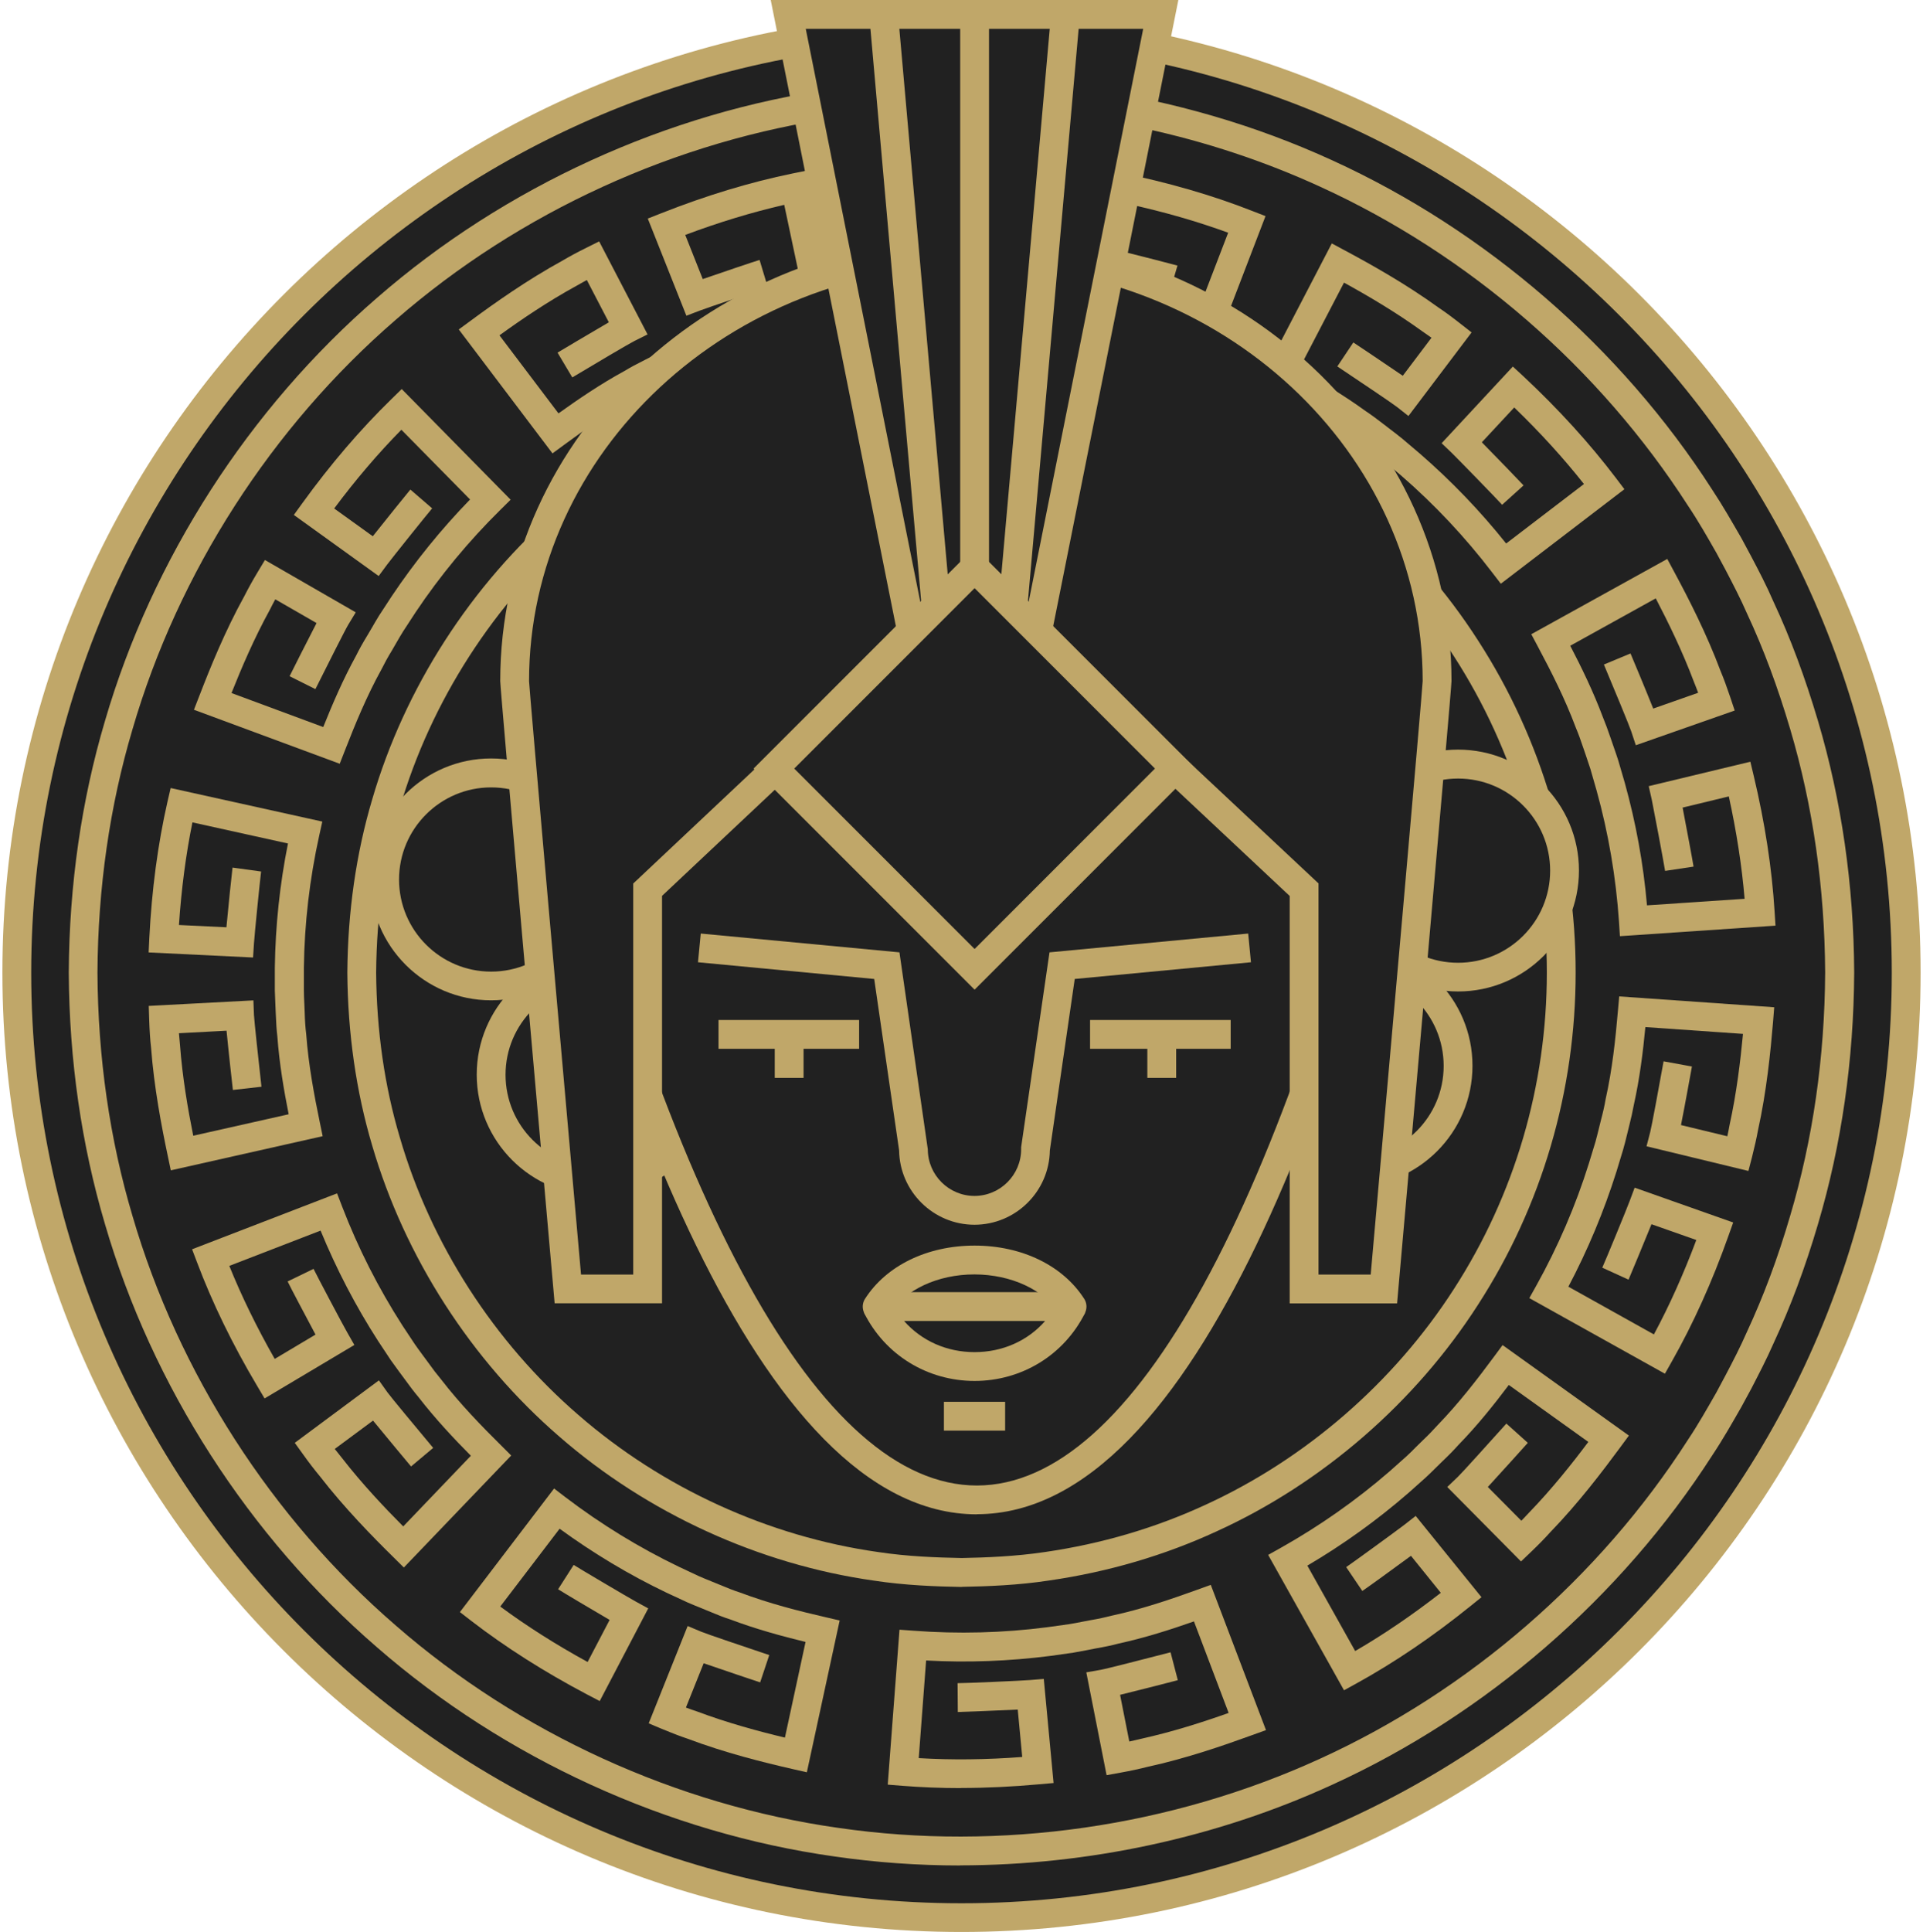 <svg width="228" height="229" viewBox="0 0 228 229" fill="none" xmlns="http://www.w3.org/2000/svg">
<path d="M113.998 227.295C175.858 227.295 226.005 177.148 226.005 115.288C226.005 53.428 175.858 3.281 113.998 3.281C52.139 3.281 1.991 53.428 1.991 115.288C1.991 177.148 52.139 227.295 113.998 227.295Z" fill="#212121"/>
<path d="M114 229C51.294 229 0.285 177.991 0.285 115.285C0.285 52.58 51.308 1.57 114 1.57C176.692 1.57 227.715 52.58 227.715 115.285C227.715 177.991 176.706 229 114 229ZM114 5C53.18 5 3.701 54.479 3.701 115.299C3.701 176.119 53.18 225.598 114 225.598C174.82 225.598 224.299 176.119 224.299 115.299C224.299 54.479 174.82 4.986 114 4.986V5Z" fill="#C0A769"/>
<path d="M113.82 221.118C108.833 221.118 103.859 220.763 98.953 220.052C79.126 217.265 59.846 208.451 44.692 195.252C29.497 182.12 18.047 164.302 12.444 145.09C9.657 135.688 8.208 125.659 8.154 115.288C8.208 104.889 9.657 94.859 12.444 85.458C18.047 66.26 29.497 48.455 44.692 35.31C59.832 22.124 79.113 13.31 98.953 10.523C118.767 7.639 139.728 10.646 157.97 19.008C176.171 27.316 192.172 41.172 203.008 58.047C204.251 59.919 205.385 61.914 206.492 63.827L207.613 65.918C208.528 67.653 209.471 69.457 210.277 71.329C212.286 75.633 214.008 80.266 215.552 85.458C218.339 94.859 219.788 104.889 219.842 115.26C219.788 125.659 218.339 135.688 215.552 145.09C214.021 150.282 212.286 154.914 210.264 159.26C209.471 161.077 208.528 162.881 207.626 164.63L206.492 166.72C205.399 168.633 204.265 170.628 203.008 172.514C192.186 189.362 176.185 203.232 157.97 211.54C144.251 217.839 128.988 221.091 113.82 221.105V221.118ZM113.82 12.873C108.997 12.873 104.187 13.214 99.432 13.911C80.233 16.617 61.581 25.13 46.919 37.906C32.203 50.628 21.121 67.858 15.71 86.442C13.004 95.543 11.611 105.258 11.556 115.301C11.611 125.331 13.004 135.046 15.71 144.133C21.135 162.717 32.217 179.961 46.919 192.669C61.581 205.445 80.233 213.958 99.418 216.664C118.603 219.451 138.881 216.541 156.535 208.451C174.162 200.417 189.644 186.998 200.125 170.669C201.341 168.852 202.434 166.912 203.5 165.053L204.566 163.058C205.454 161.378 206.356 159.628 207.121 157.879C209.088 153.643 210.769 149.175 212.245 144.133C214.95 135.033 216.344 125.331 216.399 115.274C216.344 105.244 214.95 95.529 212.259 86.442C210.769 81.413 209.102 76.932 207.148 72.75C206.369 70.96 205.454 69.211 204.579 67.531L203.513 65.549C202.448 63.677 201.341 61.737 200.138 59.947C189.63 43.59 174.149 30.172 156.535 22.137C143.253 16.043 128.482 12.887 113.807 12.887L113.82 12.873Z" fill="#C0A769"/>
<path d="M65.504 53.74L54.395 39.051L55.788 38.026C58.658 35.908 62.498 33.189 66.665 30.907C67.472 30.429 68.428 29.91 69.535 29.363L71.038 28.612L76.777 39.639L75.219 40.418C74.632 40.705 70.382 43.219 67.854 44.736L66.105 41.798C66.611 41.497 70.082 39.42 72.186 38.204L69.576 33.189C69.152 33.422 68.742 33.654 68.36 33.872C64.957 35.731 61.787 37.89 59.218 39.748L66.215 48.999C68.565 47.318 71.229 45.501 74.044 43.97C74.714 43.56 75.506 43.137 76.463 42.659L77.351 42.208C77.856 41.948 78.376 41.675 78.881 41.429L81.368 40.308C85.891 38.327 90.592 36.756 95.388 35.635L92.983 24.28C89.184 25.154 85.249 26.343 81.245 27.846L83.322 33.08C85.577 32.301 89.362 31.017 90.059 30.812L91.043 34.077C90.182 34.337 83.814 36.496 82.953 36.824L81.382 37.425L76.804 25.906L78.403 25.277C83.719 23.173 88.966 21.588 93.967 20.563L95.634 20.222L99.46 38.231L97.793 38.587C92.655 39.68 87.599 41.306 82.789 43.41L80.357 44.503C79.906 44.722 79.428 44.968 78.95 45.214L78.02 45.692C77.132 46.129 76.422 46.512 75.766 46.908C72.514 48.685 69.453 50.83 66.898 52.716L65.545 53.713L65.504 53.74Z" fill="#C0A769"/>
<path d="M143.432 42.833L141.833 42.218C136.927 40.333 131.803 38.953 126.625 38.092L123.987 37.682C123.482 37.614 122.949 37.559 122.402 37.504L121.377 37.395C120.394 37.286 119.587 37.217 118.822 37.19C115.133 36.903 111.389 37.053 108.219 37.231L106.538 37.327L105.226 18.948L106.948 18.852C110.514 18.647 115.201 18.456 119.943 18.811C120.872 18.852 121.965 18.934 123.195 19.071L124.862 19.262L123.673 31.629L121.938 31.424C121.282 31.342 116.363 31.15 113.411 31.027L113.534 27.611C114.122 27.639 118.153 27.789 120.599 27.912L121.145 22.296C120.653 22.255 120.202 22.227 119.751 22.214C115.884 21.927 112.045 22.009 108.874 22.159L109.708 33.733C112.591 33.596 115.816 33.542 119.013 33.788C119.792 33.815 120.694 33.883 121.76 34.006L122.73 34.102C123.304 34.157 123.878 34.211 124.452 34.293L127.144 34.703C132.022 35.509 136.818 36.753 141.45 38.42L145.618 27.584C141.956 26.245 138.007 25.111 133.826 24.195L132.719 29.716C135.042 30.29 138.909 31.287 139.606 31.478L138.649 34.758C137.788 34.498 131.284 32.858 130.369 32.653L128.729 32.298L131.161 20.137L132.842 20.478C138.444 21.613 143.705 23.129 148.46 25.001L150.045 25.616L143.445 42.806L143.432 42.833Z" fill="#C0A769"/>
<path d="M177.935 69.178L176.896 67.825C173.713 63.658 170.078 59.791 166.102 56.347L164.066 54.626C163.669 54.311 163.246 53.983 162.808 53.655L161.989 53.027C161.196 52.412 160.554 51.934 159.925 51.51C156.933 49.337 153.817 47.575 150.879 45.99L149.404 45.197L157.903 28.855L159.433 29.674C162.576 31.355 166.675 33.651 170.529 36.438C171.308 36.958 172.182 37.6 173.152 38.365L174.478 39.403L166.99 49.31L165.623 48.231C165.104 47.821 161.018 45.074 158.559 43.434L160.458 40.592C160.95 40.92 164.312 43.161 166.32 44.541L169.723 40.032C169.326 39.745 168.944 39.485 168.589 39.239C165.446 36.971 162.139 35.031 159.351 33.5L153.995 43.79C156.591 45.224 159.297 46.823 161.893 48.709C162.535 49.133 163.259 49.665 164.12 50.335L164.899 50.936C165.364 51.291 165.815 51.633 166.266 52.002L168.343 53.765C172.073 57.003 175.516 60.583 178.577 64.423L187.801 57.372C185.382 54.311 182.608 51.264 179.534 48.299L175.694 52.426C177.375 54.134 180.149 57.003 180.64 57.536L178.099 59.832C177.498 59.162 172.811 54.352 172.141 53.696L170.925 52.535L179.37 43.448L180.627 44.609C184.808 48.518 188.484 52.562 191.572 56.634L192.597 57.987L177.962 69.178H177.935Z" fill="#C0A769"/>
<path d="M192.064 110.962L191.955 109.254C191.599 104.007 190.711 98.787 189.304 93.717L188.566 91.148C188.416 90.67 188.238 90.151 188.06 89.632L187.732 88.675C187.418 87.732 187.145 86.981 186.844 86.27C185.546 82.799 183.92 79.616 182.349 76.664L181.556 75.175L197.68 66.252L198.5 67.782C200.194 70.925 202.34 75.106 204.007 79.561C204.376 80.436 204.745 81.447 205.141 82.622L205.674 84.221L193.95 88.334L193.403 86.68C193.198 86.052 191.313 81.501 190.165 78.769L193.321 77.457C193.553 78.003 195.111 81.72 196.013 83.988L201.342 82.116C201.178 81.665 201.001 81.228 200.837 80.818C199.47 77.183 197.789 73.754 196.314 70.925L186.175 76.541C187.514 79.11 188.921 82.007 190.042 84.999C190.342 85.724 190.657 86.571 190.998 87.582L191.313 88.498C191.504 89.044 191.695 89.591 191.873 90.151L192.638 92.775C193.963 97.53 194.852 102.408 195.275 107.313L206.849 106.535C206.521 102.64 205.892 98.582 204.977 94.401L199.498 95.726C199.948 98.076 200.686 101.998 200.796 102.722L197.421 103.228C197.284 102.326 196.04 95.726 195.849 94.824L195.48 93.184L207.532 90.288L207.928 91.955C209.254 97.516 210.087 102.927 210.402 108.024L210.511 109.718L192.132 110.962H192.064Z" fill="#C0A769"/>
<path d="M197.406 162.831L181.323 153.867L182.157 152.378C184.712 147.786 186.816 142.922 188.388 137.893L189.167 135.338C189.303 134.86 189.426 134.327 189.563 133.794L189.809 132.797C190.068 131.826 190.246 131.034 190.369 130.296C191.175 126.689 191.544 123.122 191.831 119.788L191.981 118.107L210.36 119.392L210.223 121.114C209.923 124.666 209.458 129.353 208.433 133.985C208.269 134.901 208.023 135.967 207.723 137.169L207.299 138.795L195.22 135.871L195.657 134.19C195.821 133.562 196.723 128.711 197.242 125.8L200.604 126.415C200.494 127.003 199.784 130.966 199.306 133.357L204.799 134.682C204.908 134.204 204.99 133.753 205.072 133.316C205.905 129.531 206.356 125.718 206.657 122.548L195.083 121.742C194.81 124.625 194.414 127.823 193.717 130.952C193.58 131.703 193.389 132.578 193.116 133.644L192.883 134.587C192.747 135.147 192.61 135.707 192.446 136.267L191.654 138.877C190.164 143.592 188.251 148.169 185.955 152.514L196.094 158.171C197.939 154.742 199.62 150.984 201.123 146.98L195.808 145.108C194.906 147.322 193.375 151.025 193.088 151.681L189.973 150.26C190.342 149.454 192.897 143.25 193.225 142.348L193.812 140.777L205.496 144.903L204.922 146.516C203.009 151.913 200.754 156.901 198.24 161.342L197.406 162.817V162.831Z" fill="#C0A769"/>
<path d="M159.364 200.373L150.359 184.304L151.849 183.47C156.426 180.901 160.772 177.854 164.748 174.411L166.743 172.634C167.112 172.293 167.508 171.91 167.891 171.514L168.615 170.803C169.339 170.12 169.899 169.533 170.405 168.972C172.974 166.321 175.16 163.479 177.155 160.787L178.153 159.435L193.129 170.161L192.104 171.555C189.986 174.424 187.144 178.168 183.837 181.585C183.209 182.281 182.457 183.06 181.555 183.921L180.339 185.083L171.594 176.255L172.851 175.053C173.329 174.602 176.622 170.94 178.604 168.74L181.145 171.022C180.749 171.459 178.057 174.465 176.404 176.255L180.38 180.259C180.722 179.904 181.036 179.576 181.337 179.248C184.028 176.46 186.42 173.454 188.319 170.913L178.891 164.162C177.101 166.54 175.147 168.986 172.906 171.282C172.386 171.869 171.758 172.511 170.979 173.249L170.296 173.919C169.886 174.329 169.462 174.739 169.039 175.135L167.003 176.952C163.272 180.191 159.241 183.088 155.005 185.575L160.676 195.7C164.051 193.746 167.454 191.423 170.829 188.799L167.29 184.413C165.363 185.834 162.138 188.171 161.523 188.581L159.61 185.752C160.362 185.247 165.786 181.298 166.524 180.724L167.85 179.685L175.652 189.319L174.313 190.398C169.858 193.992 165.322 197.066 160.854 199.526L159.364 200.346V200.373Z" fill="#C0A769"/>
<path d="M113.945 211.946C111.54 211.946 109.203 211.85 106.949 211.673L105.254 211.536L106.648 193.171L108.356 193.294C113.603 193.69 118.905 193.554 124.111 192.884L126.762 192.515C127.254 192.433 127.787 192.337 128.32 192.228L129.331 192.037C130.288 191.873 131.094 191.695 131.832 191.504C135.439 190.725 138.828 189.564 141.971 188.429L143.556 187.855L150.101 205.073L148.475 205.66C145.127 206.876 140.686 208.42 136.04 209.432C135.138 209.664 134.073 209.896 132.856 210.115L131.203 210.415L128.798 198.227L130.506 197.926C131.148 197.817 135.931 196.587 138.787 195.849L139.648 199.156C139.074 199.306 135.166 200.317 132.802 200.891L133.895 206.425C134.373 206.316 134.824 206.22 135.248 206.111C139.046 205.278 142.681 204.102 145.674 203.037L141.561 192.187C138.759 193.171 135.767 194.127 132.638 194.811C131.886 195.016 130.971 195.207 129.946 195.385L128.976 195.576C128.416 195.685 127.842 195.794 127.281 195.89L124.576 196.273C119.67 196.901 114.724 197.093 109.805 196.819L108.93 208.393C112.824 208.625 116.937 208.584 121.201 208.256L120.668 202.64C118.277 202.75 114.287 202.914 113.562 202.927L113.535 199.511C114.437 199.511 121.146 199.224 122.075 199.142L123.756 199.006L124.917 211.345L123.209 211.495C120.039 211.782 116.951 211.932 113.945 211.932V211.946Z" fill="#C0A769"/>
<path d="M95.674 210.075L93.993 209.693C90.522 208.9 85.958 207.766 81.504 206.085C80.602 205.785 79.577 205.388 78.457 204.924L76.913 204.268L81.531 192.735L83.13 193.405C83.731 193.664 88.404 195.236 91.206 196.179L90.126 199.417C89.566 199.226 85.74 197.955 83.43 197.149L81.326 202.396C81.777 202.574 82.214 202.724 82.638 202.861C86.273 204.227 89.976 205.224 93.064 205.962L95.51 194.621C92.695 193.938 89.593 193.09 86.587 191.956C85.849 191.724 85.016 191.396 84.018 190.973L83.089 190.59C82.556 190.371 82.023 190.166 81.504 189.934L79.031 188.786C74.576 186.655 70.326 184.099 66.35 181.202L59.313 190.426C62.456 192.749 65.926 194.949 69.67 196.999L72.28 192.011C70.217 190.809 66.787 188.773 66.172 188.376L68.017 185.493C68.796 185.985 74.576 189.401 75.382 189.838L76.858 190.645L71.105 201.631L69.588 200.838C64.533 198.174 59.914 195.236 55.869 192.12L54.53 191.082L65.694 176.434L67.047 177.472C71.228 180.656 75.751 183.43 80.493 185.712L82.911 186.846C83.362 187.051 83.868 187.242 84.36 187.447L85.33 187.843C86.245 188.226 86.997 188.527 87.721 188.759C91.192 190.071 94.813 190.986 97.915 191.697L99.555 192.079L95.66 210.089L95.674 210.075Z" fill="#C0A769"/>
<path d="M47.89 185.807L46.66 184.591C44.118 182.09 40.825 178.729 37.915 174.971C37.313 174.247 36.644 173.386 35.933 172.388L34.95 171.022L44.925 163.616L45.936 165.037C46.318 165.57 49.475 169.369 51.36 171.623L48.737 173.823C48.354 173.372 45.772 170.27 44.228 168.385L39.691 171.746C39.992 172.129 40.279 172.498 40.552 172.826C42.929 175.886 45.567 178.674 47.808 180.929L55.829 172.552C53.793 170.503 51.593 168.152 49.625 165.611C49.12 165.01 48.573 164.299 47.944 163.424L47.357 162.632C47.015 162.167 46.674 161.703 46.346 161.238L44.843 158.97C42.164 154.816 39.882 150.416 38.01 145.866L27.188 150.047C28.65 153.668 30.454 157.358 32.572 161.074L37.409 158.191C36.289 156.087 34.417 152.561 34.102 151.892L37.177 150.402C37.573 151.222 40.716 157.166 41.181 157.959L42.014 159.421L31.369 165.761L30.495 164.285C27.571 159.366 25.18 154.447 23.376 149.664L22.774 148.079L39.964 141.452L40.579 143.051C42.465 147.956 44.87 152.684 47.712 157.112L49.188 159.339C49.475 159.749 49.789 160.186 50.117 160.623L50.732 161.457C51.306 162.263 51.798 162.905 52.29 163.493C54.558 166.431 57.168 169.109 59.422 171.336L60.611 172.525L47.862 185.82L47.89 185.807Z" fill="#C0A769"/>
<path d="M20.247 138.705L19.891 137.01C19.153 133.512 18.265 128.894 17.91 124.166C17.801 123.237 17.732 122.143 17.691 120.914L17.637 119.233L30.044 118.577L30.112 120.312C30.14 120.968 30.672 125.874 31 128.812L27.612 129.194C27.543 128.607 27.092 124.589 26.86 122.171L21.217 122.471C21.258 122.963 21.299 123.414 21.34 123.851C21.627 127.719 22.282 131.49 22.911 134.619L34.225 132.077C33.665 129.249 33.118 126.065 32.886 122.868C32.79 122.089 32.736 121.187 32.695 120.121L32.654 119.165C32.626 118.577 32.599 117.989 32.585 117.402V114.683C32.654 109.75 33.173 104.817 34.143 99.98L22.815 97.479C22.037 101.292 21.504 105.377 21.217 109.641L26.846 109.914C27.065 107.536 27.475 103.574 27.571 102.836L30.959 103.3C30.836 104.202 30.167 110.884 30.112 111.813L30.003 113.494L17.623 112.893L17.705 111.185C17.992 105.473 18.716 100.048 19.85 95.061L20.233 93.407L38.215 97.384L37.846 99.051C36.712 104.188 36.097 109.449 36.029 114.71V117.375C36.029 117.894 36.056 118.44 36.084 118.987L36.124 119.984C36.152 120.982 36.206 121.788 36.302 122.54C36.575 126.256 37.272 129.918 37.915 133.02L38.256 134.674L20.274 138.718L20.247 138.705Z" fill="#C0A769"/>
<path d="M40.265 90.523L22.993 84.129L23.622 82.516C24.906 79.182 26.669 74.823 28.965 70.669C29.388 69.836 29.907 68.879 30.55 67.813L31.411 66.379L42.178 72.582L41.276 74.072C40.935 74.632 38.721 79.032 37.396 81.683L34.335 80.152C34.594 79.619 36.412 76.012 37.532 73.853L32.64 71.038C32.408 71.462 32.189 71.872 31.998 72.268C30.126 75.67 28.623 79.196 27.448 82.147L38.325 86.178C39.404 83.486 40.675 80.521 42.219 77.72C42.561 77.023 42.998 76.231 43.558 75.315L44.05 74.481C44.337 73.976 44.638 73.47 44.938 72.978L46.428 70.697C49.174 66.597 52.29 62.744 55.733 59.205L47.589 50.938C44.856 53.712 42.178 56.841 39.623 60.271L44.2 63.564C45.69 61.692 48.19 58.576 48.655 58.03L51.238 60.257C50.65 60.94 46.455 66.174 45.895 66.925L44.897 68.278L34.84 61.036L35.838 59.656C39.186 55.023 42.752 50.87 46.414 47.303L47.63 46.114L60.543 59.232L59.327 60.434C55.583 64.124 52.194 68.21 49.27 72.582L47.808 74.823C47.535 75.26 47.261 75.725 46.988 76.203L46.482 77.078C45.963 77.925 45.581 78.635 45.239 79.319C43.449 82.557 42.096 85.878 40.88 88.993L40.265 90.564V90.523Z" fill="#C0A769"/>
<path d="M114.039 188.105C110.91 188.05 107.275 187.914 103.613 187.353C90.004 185.427 76.763 179.373 66.337 170.3C55.87 161.254 47.986 148.997 44.132 135.798C42.233 129.416 41.235 122.516 41.181 115.287C41.235 108.031 42.233 101.131 44.132 94.75C47.972 81.564 55.856 69.307 66.337 60.261C76.763 51.188 90.004 45.134 103.627 43.208C107.289 42.661 110.91 42.524 113.971 42.456C117.1 42.511 120.721 42.647 124.397 43.208C131.393 44.219 138.075 46.186 144.251 49.042C156.782 54.754 167.795 64.305 175.256 75.934C182.812 87.63 186.816 101.24 186.816 115.274C186.816 129.321 182.812 142.93 175.256 154.627C167.795 166.255 156.782 175.807 144.238 181.519C138.075 184.361 131.393 186.328 124.383 187.34C120.721 187.9 117.1 188.036 114.026 188.091L114.039 188.105ZM113.971 45.886C111.088 45.941 107.603 46.077 104.119 46.596C91.124 48.427 78.512 54.207 68.578 62.843C58.589 71.479 51.087 83.149 47.412 95.72C45.594 101.801 44.651 108.387 44.597 115.301C44.651 122.174 45.594 128.76 47.412 134.841C51.074 147.426 58.589 159.095 68.578 167.718C78.512 176.367 91.124 182.133 104.105 183.965C107.603 184.497 111.088 184.62 114.039 184.675C116.923 184.62 120.407 184.484 123.891 183.965C130.587 182.994 136.941 181.122 142.817 178.417C154.773 172.965 165.267 163.864 172.386 152.782C179.587 141.632 183.4 128.665 183.4 115.287C183.4 101.91 179.587 88.942 172.386 77.792C165.267 66.697 154.773 57.596 142.817 52.158C136.941 49.439 130.573 47.566 123.891 46.596C120.407 46.063 116.909 45.941 113.957 45.886H113.971Z" fill="#C0A769"/>
<path d="M79.789 136.307C84.72 131.376 84.72 123.382 79.789 118.451C74.859 113.52 66.864 113.52 61.934 118.451C57.003 123.382 57.003 131.376 61.934 136.307C66.864 141.237 74.859 141.237 79.789 136.307Z" fill="#212121"/>
<path d="M70.857 141.713C62.959 141.713 56.523 135.291 56.523 127.379C56.523 119.467 62.945 113.045 70.857 113.045C78.769 113.045 85.191 119.467 85.191 127.379C85.191 135.291 78.769 141.713 70.857 141.713ZM70.857 116.475C64.845 116.475 59.939 121.367 59.939 127.393C59.939 133.419 64.831 138.31 70.857 138.31C76.883 138.31 81.775 133.419 81.775 127.393C81.775 121.367 76.883 116.475 70.857 116.475Z" fill="#C0A769"/>
<path d="M70.537 107.13C72.132 100.342 67.923 93.545 61.135 91.95C54.347 90.354 47.551 94.563 45.955 101.351C44.359 108.139 48.568 114.935 55.356 116.531C62.144 118.127 68.941 113.918 70.537 107.13Z" fill="#212121"/>
<path d="M58.231 118.569C50.333 118.569 43.897 112.147 43.897 104.235C43.897 96.324 50.319 89.901 58.231 89.901C66.142 89.901 72.565 96.324 72.565 104.235C72.565 112.147 66.142 118.569 58.231 118.569ZM58.231 93.331C52.218 93.331 47.313 98.223 47.313 104.249C47.313 110.275 52.205 115.167 58.231 115.167C64.257 115.167 69.148 110.275 69.148 104.249C69.148 98.223 64.257 93.331 58.231 93.331Z" fill="#C0A769"/>
<path d="M163.173 138.598C169.958 136.989 174.154 130.184 172.545 123.399C170.937 116.614 164.132 112.418 157.347 114.027C150.562 115.636 146.366 122.441 147.975 129.226C149.584 136.011 156.388 140.207 163.173 138.598Z" fill="#212121"/>
<path d="M160.25 140.663C152.352 140.663 145.916 134.241 145.916 126.329C145.916 118.417 152.338 111.995 160.25 111.995C168.161 111.995 174.584 118.417 174.584 126.329C174.584 134.241 168.161 140.663 160.25 140.663ZM160.25 115.425C154.237 115.425 149.332 120.317 149.332 126.343C149.332 132.369 154.224 137.261 160.25 137.261C166.276 137.261 171.168 132.369 171.168 126.343C171.168 120.317 166.276 115.425 160.25 115.425Z" fill="#C0A769"/>
<path d="M181.803 112.127C186.734 107.196 186.734 99.202 181.803 94.271C176.872 89.341 168.878 89.341 163.947 94.271C159.017 99.202 159.017 107.196 163.947 112.127C168.878 117.058 176.872 117.058 181.803 112.127Z" fill="#212121"/>
<path d="M172.875 117.521C164.977 117.521 158.541 111.099 158.541 103.187C158.541 95.276 164.963 88.853 172.875 88.853C180.787 88.853 187.209 95.276 187.209 103.187C187.209 111.099 180.787 117.521 172.875 117.521ZM172.875 92.283C166.863 92.283 161.957 97.175 161.957 103.201C161.957 109.227 166.849 114.119 172.875 114.119C178.901 114.119 183.793 109.227 183.793 103.201C183.793 97.175 178.901 92.283 172.875 92.283Z" fill="#C0A769"/>
<path d="M62.643 82.314C72.303 122.679 90.19 177.842 115.852 177.788C141.459 177.733 159.031 122.638 168.446 82.314H62.643Z" fill="#212121"/>
<path d="M115.826 179.496C89.645 179.496 71.553 126.874 60.99 82.711C60.867 82.205 60.99 81.672 61.305 81.249C61.633 80.839 62.125 80.593 62.644 80.593H168.461C168.98 80.593 169.472 80.825 169.8 81.235C170.128 81.645 170.237 82.178 170.128 82.683C159.811 126.806 142.034 179.414 115.867 179.482H115.826V179.496ZM64.817 84.022C79.26 143.422 97.351 176.08 115.826 176.08H115.853C134.3 176.039 152.187 143.367 166.302 84.022H64.817Z" fill="#C0A769"/>
<path d="M119.173 166.159H111.917V169.575H119.173V166.159Z" fill="#C0A769"/>
<path d="M101.861 120.901H85.19V124.317H101.861V120.901Z" fill="#C0A769"/>
<path d="M145.915 120.901H129.244V124.317H145.915V120.901Z" fill="#C0A769"/>
<path d="M115.552 145.172C110.66 145.172 106.67 141.223 106.602 136.358L103.65 116.039L82.757 114.058L83.085 110.655L106.643 112.883L110.004 136.221C110.004 139.269 112.491 141.755 115.538 141.755C118.585 141.755 121.072 139.269 121.072 136.221V135.975L124.434 112.883L147.991 110.655L148.319 114.058L127.426 116.039L124.475 136.358C124.406 141.236 120.416 145.172 115.524 145.172H115.552Z" fill="#C0A769"/>
<path d="M95.274 122.5H91.858V127.761H95.274V122.5Z" fill="#C0A769"/>
<path d="M139.451 122.5H136.034V127.761H139.451V122.5Z" fill="#C0A769"/>
<path d="M115.553 163.686C109.95 163.686 104.936 160.597 102.462 155.637L103.993 153.164H127.113L128.643 155.637C126.17 160.597 121.155 163.686 115.553 163.686ZM107.19 156.58C109.267 158.93 112.232 160.27 115.553 160.27C118.873 160.27 121.852 158.93 123.915 156.58H107.176H107.19Z" fill="#C0A769"/>
<path d="M103.994 156.592C103.679 156.592 103.365 156.51 103.078 156.318C102.286 155.813 102.053 154.747 102.559 153.955C105.087 150.006 109.951 147.642 115.554 147.642C121.156 147.642 126.021 150.006 128.549 153.955C129.054 154.747 128.822 155.799 128.029 156.318C127.237 156.824 126.185 156.592 125.665 155.799C123.793 152.875 119.913 151.071 115.54 151.058C111.168 151.058 107.287 152.875 105.415 155.799C105.087 156.305 104.54 156.578 103.98 156.578L103.994 156.592Z" fill="#C0A769"/>
<path d="M170.402 80.745C170.402 52.569 145.916 29.735 115.717 29.735C85.519 29.735 61.032 52.569 61.032 80.745C61.032 81.701 67.345 152.783 67.345 152.783H76.815V105.463L93.731 89.544L137.813 89.695L154.633 105.463V152.783H164.103C164.103 152.783 170.416 81.715 170.416 80.745H170.402Z" fill="#212121"/>
<path d="M165.647 154.491H152.912V106.201L137.115 91.389L94.387 91.239L78.495 106.188V154.478H65.76L65.623 152.92C64.148 136.222 59.31 81.687 59.31 80.731C59.31 51.667 84.603 28.014 115.703 28.014C146.804 28.014 172.096 51.667 172.096 80.731C172.096 81.728 166.836 141.046 165.783 152.92L165.647 154.478V154.491ZM156.328 151.075H162.518C164.69 126.561 168.598 82.453 168.68 80.717C168.667 53.552 144.904 31.443 115.703 31.443C86.503 31.443 62.727 53.552 62.727 80.745C62.795 82.125 66.703 126.466 68.889 151.075H75.079V104.726L93.034 87.823L138.468 87.973L156.328 104.712V151.075Z" fill="#C0A769"/>
<path d="M120.814 85.842H110.292L93.471 1.71H137.635L120.814 85.842Z" fill="#212121"/>
<path d="M122.207 87.548H108.884L91.38 0H139.711L122.207 87.548ZM111.685 84.132H119.405L135.543 3.416H95.534L111.671 84.132H111.685Z" fill="#C0A769"/>
<path d="M118.874 85.842H112.233L104.773 1.71H126.335L118.874 85.842Z" fill="#212121"/>
<path d="M120.431 87.548H110.661L102.9 0H128.192L120.431 87.548ZM113.79 84.132H117.302L124.462 3.416H106.63L113.79 84.132Z" fill="#C0A769"/>
<path d="M117.261 2.23H113.845V85.843H117.261V2.23Z" fill="#C0A769"/>
<path d="M139.353 91.101L115.555 67.303L91.757 91.101L115.555 114.899L139.353 91.101Z" fill="#212121"/>
<path d="M115.553 117.308L89.344 91.1L115.553 64.892L141.761 91.1L115.553 117.308ZM94.168 91.1L115.553 112.485L136.938 91.1L115.553 69.715L94.168 91.1Z" fill="#C0A769"/>
</svg>
